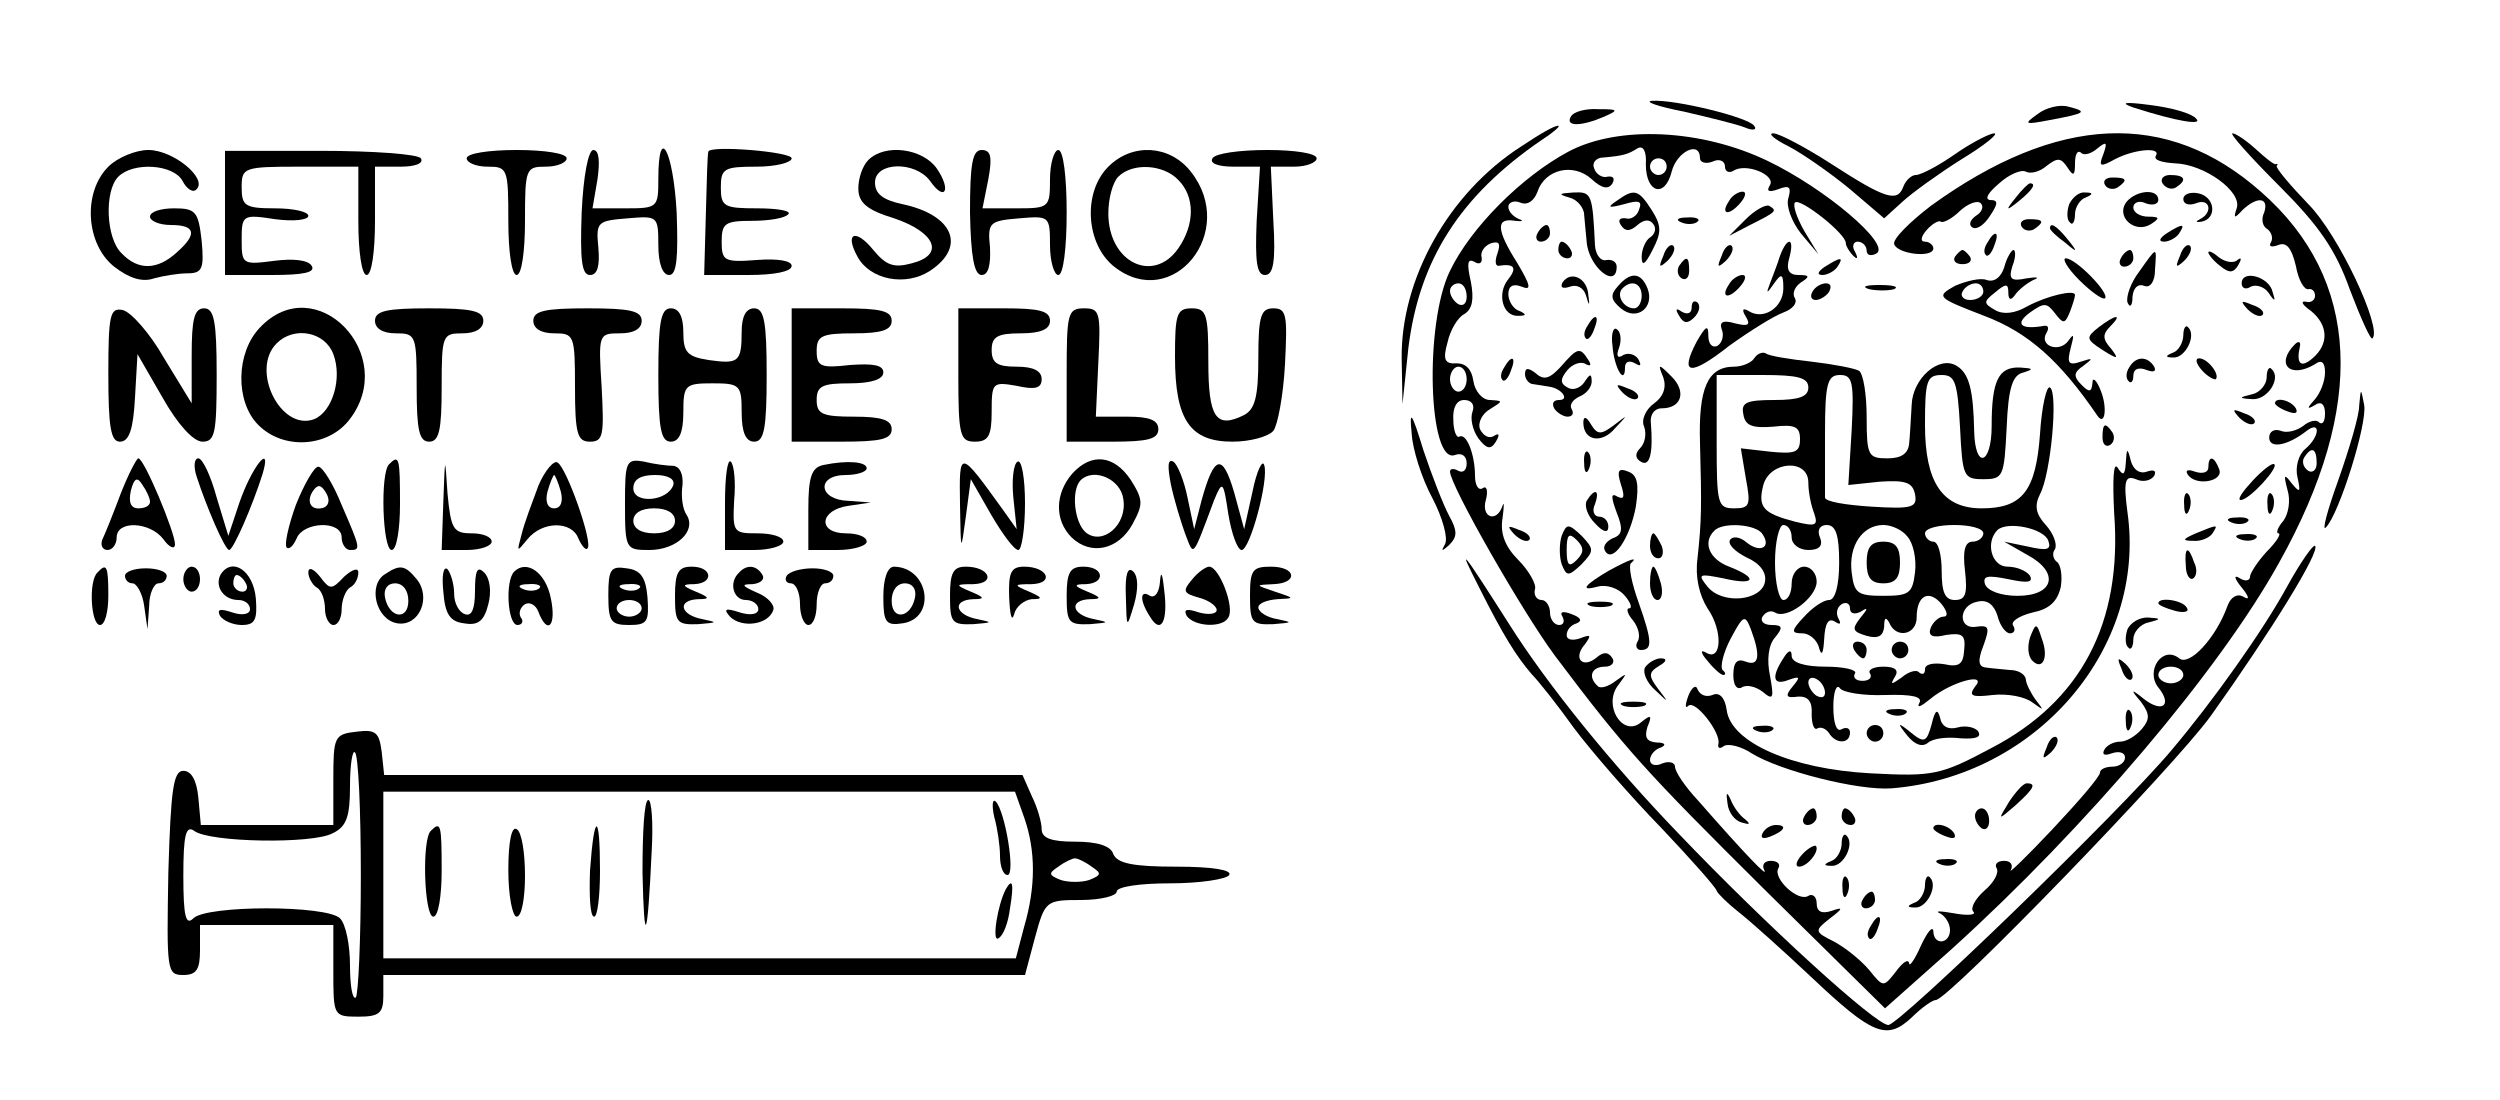 <?xml version="1.0" standalone="no"?>
<!DOCTYPE svg PUBLIC "-//W3C//DTD SVG 20010904//EN"
 "http://www.w3.org/TR/2001/REC-SVG-20010904/DTD/svg10.dtd">
<svg version="1.0" xmlns="http://www.w3.org/2000/svg"
 width="300pt" height="132pt" viewBox="0 0 300 132"
 preserveAspectRatio="xMidYMid meet">
<g transform="translate(0,132) scale(0.1,-0.1)"
fill="#000000" stroke="none">
<path d="M2021 1186 c30 -7 63 -15 73 -19 9 -4 15 -3 11 2 -6 10 -95 32 -123
30 -9 -1 8 -7 39 -13z"/>
<path d="M2445 1183 c-17 -12 -16 -13 15 -7 43 8 46 10 22 16 -10 3 -27 -1
-37 -9z"/>
<path d="M2560 1191 c53 -17 85 -22 75 -13 -5 6 -30 13 -55 16 -30 4 -37 3
-20 -3z"/>
<path d="M1885 1180 c-7 -12 12 -12 40 0 18 8 17 9 -7 9 -15 1 -30 -3 -33 -9z"/>
<path d="M1825 1144 c-87 -56 -144 -159 -143 -254 l1 -55 7 67 c13 106 62 183
160 250 14 9 23 17 20 17 -4 1 -24 -11 -45 -25z"/>
<path d="M1882 1138 c-56 -30 -117 -91 -142 -143 -31 -63 -26 -233 6 -221 8 3
14 -1 14 -10 0 -8 -4 -12 -10 -9 -5 3 -10 3 -10 -1 0 -16 86 -167 126 -221 85
-113 109 -139 252 -281 l144 -142 81 72 c160 145 320 333 392 463 105 188 98
340 -22 445 -112 99 -244 93 -396 -17 -26 -20 -46 -40 -44 -46 4 -12 47 -17
47 -5 0 4 -5 8 -10 8 -6 0 -5 6 2 14 7 8 15 12 17 10 2 -2 13 3 23 13 10 9 21
13 25 9 4 -4 1 -11 -6 -15 -7 -5 -9 -11 -4 -14 5 -3 14 3 21 14 10 15 10 19 0
19 -7 1 -2 9 11 20 12 11 27 17 32 14 6 -3 17 0 25 7 13 10 17 10 25 -2 7 -11
9 -10 9 5 0 11 3 16 7 13 3 -4 12 -2 20 5 11 9 12 7 7 -7 -6 -15 -4 -16 14 -6
23 12 56 15 49 4 -3 -5 7 -8 23 -9 35 -1 81 -34 74 -54 -4 -12 -3 -13 7 -2 18
17 32 15 26 -3 -4 -8 -2 -17 4 -20 5 -4 7 -11 4 -16 -3 -5 1 -6 9 -3 10 4 16
-4 21 -25 3 -17 10 -29 15 -28 4 1 8 -2 8 -8 0 -5 -5 -9 -11 -7 -7 1 -4 -4 6
-11 21 -17 22 -40 2 -57 -14 -12 -20 -7 -15 15 1 5 -2 6 -6 2 -24 -24 -6 -42
24 -24 8 6 12 2 12 -10 0 -11 -6 -25 -12 -32 -10 -11 -10 -13 0 -7 7 5 12 1
12 -10 0 -10 -3 -14 -7 -11 -3 4 -12 2 -19 -4 -8 -6 -20 -9 -27 -6 -8 3 -14
-1 -14 -8 0 -14 22 -10 45 8 17 13 16 -7 -2 -22 -8 -7 -12 -22 -9 -34 4 -18 3
-19 -7 -7 -9 12 -10 11 -5 -8 4 -13 1 -29 -5 -37 -7 -8 -9 -15 -6 -15 4 0 -2
-10 -14 -22 -11 -12 -20 -26 -20 -30 0 -5 -6 -6 -12 -2 -8 5 -7 0 2 -11 9 -11
10 -16 2 -11 -7 4 -15 0 -19 -11 -14 -39 -46 -73 -58 -63 -20 16 -41 -15 -25
-35 17 -21 5 -31 -17 -14 -16 13 -17 12 -4 -3 11 -15 11 -21 1 -33 -7 -8 -18
-15 -26 -15 -7 0 -16 -4 -19 -10 -3 -6 1 -7 9 -4 9 3 16 1 16 -5 0 -6 -7 -11
-15 -11 -8 0 -15 -3 -15 -7 0 -5 -26 -35 -57 -68 -31 -33 -54 -55 -50 -49 3 6
0 11 -8 11 -8 0 -12 -4 -9 -9 3 -5 -3 -17 -15 -27 -11 -10 -17 -21 -13 -25 4
-4 -7 -5 -23 -2 -17 3 -24 3 -17 0 6 -3 12 -12 12 -20 0 -17 -20 -19 -20 -1
-1 6 -7 -1 -15 -18 -7 -16 -14 -26 -14 -21 -1 6 -8 1 -16 -10 -15 -19 -15 -19
-32 2 -10 12 -29 27 -42 34 -24 12 -24 13 -5 28 16 12 16 14 2 9 -12 -4 -18
-1 -18 9 0 8 -5 12 -10 9 -12 -8 -43 21 -36 33 3 5 -1 9 -9 9 -8 0 -11 -5 -8
-11 6 -11 -23 19 -79 83 -16 17 -28 35 -28 41 0 5 -7 7 -15 4 -8 -4 -15 -2
-15 4 0 6 6 13 13 15 7 3 5 6 -5 6 -12 1 -15 6 -11 19 6 14 4 15 -8 5 -22 -18
-46 21 -27 45 11 15 11 15 -3 5 -9 -7 -19 -10 -22 -6 -12 11 -7 23 9 23 8 0
12 5 9 10 -5 8 -11 8 -19 1 -17 -14 -29 -1 -14 16 8 11 7 12 -6 7 -9 -3 -16
-2 -16 4 0 6 5 12 12 14 7 3 5 7 -6 11 -10 4 -15 3 -11 -3 3 -6 1 -10 -4 -10
-6 0 -11 7 -11 15 0 8 -5 15 -10 15 -6 0 -10 6 -8 13 2 6 -8 23 -20 35 -16 16
-22 32 -19 50 2 15 2 21 0 15 -7 -21 -26 -14 -20 7 3 11 1 18 -4 14 -5 -3 -9
4 -9 15 0 25 -10 52 -19 47 -3 -2 -7 7 -7 20 -1 15 4 24 13 24 9 0 13 -6 10
-14 -3 -8 0 -22 7 -32 10 -13 15 -14 21 -4 5 8 4 11 -2 7 -6 -4 -13 0 -17 8
-3 8 3 19 12 24 16 10 16 10 0 11 -9 0 -18 10 -20 23 -2 14 -9 21 -20 21 -14
-1 -17 4 -11 25 3 14 12 30 20 34 10 6 12 18 8 39 -5 22 -4 28 4 24 6 -4 10
-2 9 5 -2 6 3 14 11 17 10 3 12 0 8 -12 -3 -8 -3 -15 1 -15 19 3 23 -2 12 -16
-14 -17 -7 -45 12 -44 10 0 10 2 1 6 -7 2 -13 12 -13 20 0 10 6 13 16 9 12 -5
11 1 -5 28 -26 41 -26 55 -3 51 9 -1 11 0 5 2 -7 3 -13 9 -13 15 0 5 7 8 14 5
9 -4 17 2 21 13 9 27 43 35 65 15 12 -11 20 -13 25 -5 3 6 1 9 -6 8 -6 -2 -14
3 -16 10 -3 6 2 13 11 13 24 2 30 4 41 11 7 4 11 -4 10 -19 0 -35 23 -41 31
-9 6 24 34 38 34 16 0 -5 7 -7 15 -4 8 4 15 1 15 -6 0 -6 5 -8 10 -5 15 10 51
-5 44 -17 -5 -8 -1 -9 10 -5 13 5 16 3 12 -11 -3 -9 4 -28 15 -42 l21 -25 -17
28 c-9 16 -14 31 -11 34 6 6 62 -38 61 -49 0 -3 4 -10 9 -15 5 -5 6 -3 2 5 -4
6 -2 12 3 12 6 0 11 -5 11 -11 0 -5 5 -7 12 -3 17 11 -62 78 -131 111 -79 38
-179 43 -239 11z m118 -18 c0 -5 -4 -10 -10 -10 -5 0 -10 5 -10 10 0 6 5 10
10 10 6 0 10 -4 10 -10z m-240 -156 c0 -8 -4 -12 -10 -9 -5 3 -10 10 -10 16 0
5 5 9 10 9 6 0 10 -7 10 -16z m0 -99 c0 -8 -4 -15 -10 -15 -5 0 -10 7 -10 15
0 8 5 15 10 15 6 0 10 -7 10 -15z m1020 -101 c0 -8 -5 -12 -10 -9 -6 4 -8 11
-5 16 9 14 15 11 15 -7z m-160 -254 c0 -5 -7 -10 -15 -10 -8 0 -15 5 -15 10 0
6 7 10 15 10 8 0 15 -4 15 -10z"/>
<path d="M2147 1144 c17 -9 50 -32 73 -51 l41 -35 22 20 c12 11 44 34 71 51
28 17 45 31 39 31 -5 0 -27 -11 -47 -25 -20 -14 -41 -25 -47 -25 -5 0 -12 -6
-15 -14 -7 -19 -21 -15 -86 27 -31 20 -63 37 -70 37 -7 0 1 -7 19 -16z"/>
<path d="M2735 1097 c48 -48 68 -77 85 -125 13 -34 25 -61 27 -58 12 12 -41
125 -77 161 -22 23 -39 43 -38 46 2 2 1 3 -1 2 -2 -1 -12 7 -24 18 -11 10 -24
19 -28 19 -4 0 21 -28 56 -63z"/>
<path d="M130 1120 c-31 -31 -27 -93 7 -120 18 -14 34 -19 48 -14 11 3 29 6
40 6 18 0 20 6 17 39 -4 35 -7 39 -33 39 -16 0 -29 -4 -29 -10 0 -5 11 -10 25
-10 30 0 32 -11 7 -33 -23 -21 -46 -22 -66 -1 -19 18 -21 75 -4 92 18 18 66
15 77 -5 5 -10 13 -15 17 -10 13 13 -28 47 -58 47 -15 0 -37 -9 -48 -20z"/>
<path d="M270 1065 l0 -75 56 0 c38 0 53 3 48 11 -4 7 -22 9 -45 6 -38 -5 -39
-4 -39 25 0 30 1 31 40 25 22 -3 40 -1 40 4 0 5 -18 9 -40 9 -36 0 -40 3 -40
25 0 24 2 25 70 25 l70 0 0 -65 c0 -37 4 -65 10 -65 6 0 10 28 10 65 l0 65 31
0 c17 0 28 4 24 10 -3 5 -57 9 -120 9 l-115 0 0 -74z"/>
<path d="M560 1130 c0 -5 11 -10 25 -10 24 0 25 -2 25 -65 0 -37 4 -65 10 -65
6 0 10 28 10 65 0 63 1 65 25 65 14 0 25 5 25 10 0 6 -27 10 -60 10 -33 0 -60
-4 -60 -10z"/>
<path d="M698 1065 c-2 -57 0 -75 10 -75 9 0 12 11 10 33 -3 31 -1 32 35 35
36 3 37 3 37 -32 0 -22 5 -36 13 -36 9 0 11 20 9 75 -4 74 -22 108 -22 40 0
-34 -1 -35 -39 -35 l-40 0 6 35 c3 21 2 35 -5 35 -6 0 -12 -31 -14 -75z"/>
<path d="M850 1138 c-1 -2 -2 -36 -3 -76 l-2 -72 53 0 c31 0 52 4 52 11 0 6
-16 9 -42 7 -39 -3 -42 -1 -42 22 0 22 4 25 36 25 20 0 40 3 44 8 4 4 -13 7
-37 7 -40 0 -44 2 -44 25 0 23 4 25 43 25 23 0 42 5 42 10 0 8 -99 16 -100 8z"/>
<path d="M1042 1128 c-7 -7 -12 -22 -12 -34 0 -17 10 -26 43 -36 50 -17 61
-44 21 -54 -22 -6 -31 -2 -46 16 -21 26 -35 21 -19 -8 15 -28 58 -36 87 -17
44 29 28 67 -33 80 -23 5 -33 12 -33 26 0 25 48 26 66 2 18 -26 26 -11 8 15
-17 24 -62 30 -82 10z"/>
<path d="M1164 1065 c1 -53 5 -75 14 -75 8 0 11 12 10 33 -3 30 -1 32 35 35
36 3 37 3 37 -32 0 -20 5 -36 10 -36 6 0 10 32 10 75 0 43 -4 75 -10 75 -5 0
-10 -16 -10 -35 0 -34 -1 -35 -40 -35 l-41 0 7 35 c5 27 3 35 -8 35 -11 0 -14
-16 -14 -75z"/>
<path d="M1330 1120 c-31 -31 -27 -93 7 -120 70 -55 149 42 92 114 -25 32 -70
35 -99 6z m84 -16 c20 -20 20 -53 0 -82 -30 -43 -84 -17 -84 42 0 17 5 37 12
44 17 17 54 15 72 -4z"/>
<path d="M1455 1130 c-4 -6 7 -10 25 -10 l32 0 -4 -65 c-2 -49 0 -65 10 -65
10 0 13 16 10 65 l-3 65 28 0 c15 0 27 5 27 10 0 6 -26 10 -59 10 -33 0 -63
-4 -66 -10z"/>
<path d="M2526 1098 c3 -5 10 -6 15 -3 13 9 11 12 -6 12 -8 0 -12 -4 -9 -9z"/>
<path d="M2595 1100 c4 -6 11 -8 16 -5 14 9 11 15 -7 15 -8 0 -12 -5 -9 -10z"/>
<path d="M2419 1083 c-13 -16 -12 -17 4 -4 16 13 21 21 13 21 -2 0 -10 -8 -17
-17z"/>
<path d="M1883 1083 c9 -2 18 -12 18 -21 1 -9 2 -24 3 -32 2 -30 36 -58 36
-30 0 6 -6 9 -12 8 -7 -2 -13 6 -14 17 -3 63 -4 65 -26 64 -17 -1 -19 -2 -5
-6z"/>
<path d="M1940 1079 c-12 -8 -10 -9 9 -4 17 5 22 4 18 -6 -2 -8 -10 -13 -16
-11 -7 1 -10 -2 -6 -8 5 -8 11 -8 20 0 8 7 15 7 19 1 4 -5 2 -12 -4 -16 -5 -3
-10 -14 -10 -23 0 -12 4 -10 13 8 11 21 11 29 -1 48 -16 25 -21 26 -42 11z"/>
<path d="M2075 1079 c-11 -16 -1 -19 13 -3 7 8 8 14 3 14 -5 0 -13 -5 -16 -11z"/>
<path d="M2483 1075 c-3 -9 -3 -19 1 -22 3 -4 6 1 6 10 0 8 6 18 13 20 9 4 9
6 -1 6 -7 1 -15 -6 -19 -14z"/>
<path d="M2552 1078 c-14 -18 10 -39 29 -27 11 7 11 9 -3 9 -10 0 -18 5 -18
11 0 6 7 9 15 5 8 -3 15 -1 15 4 0 14 -26 12 -38 -2z"/>
<path d="M2620 1081 c0 -6 7 -8 15 -5 17 7 21 -11 5 -19 -6 -3 -5 -4 2 -3 19
4 16 30 -4 34 -10 2 -18 -1 -18 -7z"/>
<path d="M2095 1057 l-20 -20 25 13 c32 16 33 17 23 23 -4 2 -17 -5 -28 -16z"/>
<path d="M2018 1053 c7 -3 16 -2 19 1 4 3 -2 6 -13 5 -11 0 -14 -3 -6 -6z"/>
<path d="M2426 1048 c3 -5 10 -6 15 -3 13 9 11 12 -6 12 -8 0 -12 -4 -9 -9z"/>
<path d="M1845 1040 c-3 -5 -1 -10 4 -10 6 0 11 5 11 10 0 6 -2 10 -4 10 -3 0
-8 -4 -11 -10z"/>
<path d="M2460 1046 c0 -2 8 -10 18 -17 15 -13 16 -12 3 4 -13 16 -21 21 -21
13z"/>
<path d="M2600 1040 c-9 -6 -10 -10 -3 -10 6 0 15 5 18 10 8 12 4 12 -15 0z"/>
<path d="M2385 1029 c-4 -6 -5 -12 -2 -15 2 -3 7 2 10 11 7 17 1 20 -8 4z"/>
<path d="M1870 1020 c0 -5 5 -10 11 -10 5 0 7 5 4 10 -3 6 -8 10 -11 10 -2 0
-4 -4 -4 -10z"/>
<path d="M1996 1013 c-6 -14 -5 -15 5 -6 7 7 10 15 7 18 -3 3 -9 -2 -12 -12z"/>
<path d="M2066 1013 c-6 -14 -5 -15 5 -6 7 7 10 15 7 18 -3 3 -9 -2 -12 -12z"/>
<path d="M2136 1013 c-3 -10 -9 -25 -12 -33 -5 -13 -4 -13 5 0 9 13 11 11 11
-6 0 -23 -24 -39 -42 -27 -7 4 -8 1 -3 -7 6 -10 3 -12 -13 -8 -14 4 -19 2 -16
-7 3 -7 1 -16 -5 -20 -6 -3 -11 2 -11 12 0 14 -3 12 -14 -7 -21 -40 -8 -42 39
-5 25 18 54 36 65 40 11 4 17 11 14 17 -4 6 0 14 7 19 11 7 11 9 -3 9 -11 0
-15 6 -11 20 7 25 -2 27 -11 3z"/>
<path d="M2616 1013 c-6 -14 -5 -15 5 -6 7 7 10 15 7 18 -3 3 -9 -2 -12 -12z"/>
<path d="M2346 1012 c-3 -5 1 -9 9 -9 8 0 12 4 9 9 -3 4 -7 8 -9 8 -2 0 -6 -4
-9 -8z"/>
<path d="M2405 999 c-4 -12 -12 -18 -21 -15 -7 3 -24 -1 -38 -7 -23 -13 -22
-14 35 -36 53 -20 91 -54 136 -120 9 -13 12 10 4 30 -5 13 -10 17 -10 10 -1
-12 -4 -12 -13 -3 -10 10 -10 15 2 23 12 9 12 10 -3 5 -15 -5 -17 -2 -12 17 4
15 4 18 -3 8 -11 -15 -36 -6 -26 10 3 5 2 9 -3 8 -28 -5 -36 2 -17 16 17 12
20 12 30 -1 10 -13 12 -13 18 2 3 8 6 17 6 20 0 7 -34 -1 -58 -14 -14 -8 -28
-10 -38 -4 -14 8 -14 10 0 21 13 11 16 11 16 0 0 -9 3 -10 8 -3 4 6 14 14 22
18 8 3 5 4 -8 2 -19 -4 -22 -1 -17 15 4 10 4 19 1 19 -2 0 -8 -9 -11 -21z
m-25 -29 c0 -5 -7 -10 -16 -10 -8 0 -12 5 -9 10 3 6 10 10 16 10 5 0 9 -4 9
-10z"/>
<path d="M2545 1010 c-3 -5 -1 -10 4 -10 6 0 11 5 11 10 0 6 -2 10 -4 10 -3 0
-8 -4 -11 -10z"/>
<path d="M2567 994 c-10 -13 -16 -30 -14 -37 3 -7 6 -4 6 7 1 10 6 16 14 13 7
-3 13 5 13 19 2 29 3 29 -19 -2z"/>
<path d="M2650 1017 c0 -2 6 -10 14 -16 11 -9 16 -9 22 1 4 7 4 10 -1 6 -4 -4
-14 -3 -22 3 -7 6 -13 9 -13 6z"/>
<path d="M2015 1001 c-3 -5 -2 -12 3 -15 5 -3 9 1 9 9 0 17 -3 19 -12 6z"/>
<path d="M2190 1000 c-9 -6 -10 -10 -3 -10 6 0 15 5 18 10 8 12 4 12 -15 0z"/>
<path d="M2495 984 c14 -14 28 -24 31 -22 6 6 -35 48 -47 48 -5 0 2 -12 16
-26z"/>
<path d="M1875 981 c-3 -6 0 -8 9 -5 8 3 16 -1 19 -10 4 -14 5 -14 3 0 -1 20
-21 30 -31 15z"/>
<path d="M1941 976 c-9 -10 -8 -16 4 -26 19 -16 41 1 32 24 -8 20 -21 20 -36
2z m29 -11 c0 -8 -4 -15 -9 -15 -13 0 -22 16 -14 24 11 11 23 6 23 -9z"/>
<path d="M2075 979 c-11 -16 -1 -19 13 -3 7 8 8 14 3 14 -5 0 -13 -5 -16 -11z"/>
<path d="M2690 980 c0 -6 5 -8 11 -4 6 3 16 0 21 -7 8 -12 9 -11 5 1 -4 18
-37 27 -37 10z"/>
<path d="M2175 970 c-3 -5 -2 -10 4 -10 5 0 13 5 16 10 3 6 2 10 -4 10 -5 0
-13 -4 -16 -10z"/>
<path d="M2243 973 c9 -2 23 -2 30 0 6 3 -1 5 -18 5 -16 0 -22 -2 -12 -5z"/>
<path d="M2030 951 c0 -7 -5 -9 -12 -5 -7 5 -8 3 -3 -5 5 -9 10 -10 18 -2 6 6
8 14 4 18 -4 3 -7 1 -7 -6z"/>
<path d="M2697 949 c7 -7 15 -10 18 -7 3 3 -2 9 -12 12 -14 6 -15 5 -6 -5z"/>
<path d="M130 871 c0 -64 3 -81 14 -81 11 0 16 15 18 53 l3 52 30 -52 c18 -32
37 -53 48 -53 15 0 17 10 17 80 0 64 -3 80 -15 80 -12 0 -15 -13 -15 -57 l0
-57 -33 54 c-17 30 -40 56 -50 58 -15 3 -17 -6 -17 -77z"/>
<path d="M312 927 c-29 -30 -30 -89 -2 -117 30 -30 83 -27 109 6 61 78 -40
182 -107 111z m88 -32 c11 -29 -1 -69 -23 -78 -40 -15 -77 59 -45 91 21 21 58
14 68 -13z"/>
<path d="M450 935 c0 -9 9 -15 25 -15 24 0 25 -2 25 -65 0 -51 3 -65 15 -65
12 0 15 14 15 65 0 63 1 65 25 65 16 0 25 6 25 15 0 12 -14 15 -65 15 -51 0
-65 -3 -65 -15z"/>
<path d="M640 935 c0 -9 9 -15 25 -15 24 0 25 -2 25 -65 0 -56 3 -65 18 -65
16 0 17 8 14 65 -4 64 -4 65 22 65 16 0 26 5 26 15 0 12 -14 15 -65 15 -51 0
-65 -3 -65 -15z"/>
<path d="M790 870 c0 -64 3 -80 15 -80 10 0 15 11 15 35 0 33 2 35 35 35 33 0
35 -2 35 -35 0 -24 5 -35 15 -35 12 0 15 16 15 80 0 64 -3 80 -15 80 -10 0
-15 -10 -15 -28 0 -37 -4 -39 -40 -34 -25 4 -30 9 -30 33 0 19 -5 29 -15 29
-12 0 -15 -16 -15 -80z"/>
<path d="M950 870 l0 -80 60 0 c47 0 60 3 60 15 0 11 -12 15 -45 15 -38 0 -45
3 -45 20 0 17 7 20 40 20 26 0 40 5 40 13 0 9 -12 11 -40 9 -35 -4 -40 -2 -40
17 0 18 6 21 45 21 33 0 45 4 45 15 0 12 -13 15 -60 15 l-60 0 0 -80z"/>
<path d="M1150 870 c0 -73 2 -80 20 -80 16 0 20 7 20 36 0 35 1 36 30 31 22
-5 30 -3 30 8 0 10 -10 15 -30 15 -23 0 -30 4 -30 20 0 16 7 20 35 20 24 0 35
5 35 15 0 12 -13 15 -55 15 l-55 0 0 -80z"/>
<path d="M1280 870 l0 -80 55 0 c42 0 55 3 55 15 0 11 -11 15 -37 15 l-38 0 3
65 c3 60 2 65 -17 65 -20 0 -21 -6 -21 -80z"/>
<path d="M1410 892 c0 -76 18 -102 69 -102 21 0 43 6 49 13 5 6 12 42 14 80 3
59 2 67 -14 67 -15 0 -18 -9 -18 -60 0 -46 -4 -61 -17 -68 -34 -17 -43 -3 -43
64 0 57 -2 64 -20 64 -18 0 -20 -7 -20 -58z"/>
<path d="M1905 929 c-4 -6 -5 -12 -2 -15 2 -3 7 2 10 11 7 17 1 20 -8 4z"/>
<path d="M2518 927 c-15 -12 -15 -14 5 -27 19 -12 20 -11 10 2 -10 11 -10 17
-1 26 16 16 7 15 -14 -1z"/>
<path d="M1935 905 c2 -27 15 -48 15 -26 0 7 5 9 12 5 7 -4 8 -3 4 5 -4 6 -12
8 -18 5 -7 -5 -9 -1 -5 9 3 9 2 19 -3 22 -4 3 -7 -6 -5 -20z"/>
<path d="M2620 918 c0 -9 -6 -19 -12 -21 -10 -4 -10 -6 0 -6 14 -1 28 26 18
36 -3 4 -6 -1 -6 -9z"/>
<path d="M1873 880 c-13 -14 -20 -17 -30 -8 -9 7 -13 7 -13 -1 0 -6 5 -12 10
-12 6 -1 14 -2 19 -3 15 -2 25 -16 12 -16 -7 0 -9 -4 -6 -10 3 -5 11 -10 16
-10 6 0 8 4 5 9 -3 5 1 11 9 15 8 3 15 11 15 18 0 10 -2 10 -9 -1 -5 -7 -14
-10 -20 -6 -9 5 -9 10 0 21 6 7 16 11 22 7 6 -3 7 -1 3 5 -10 16 -13 15 -33
-8z"/>
<path d="M2105 890 c-3 -5 -14 -10 -24 -10 -32 0 -43 -26 -41 -92 2 -75 2 -92
-3 -138 -3 -22 2 -44 12 -60 19 -27 17 -65 -2 -53 -7 4 -6 -1 2 -10 7 -9 16
-17 19 -17 3 0 3 3 -1 6 -3 4 1 21 10 38 15 28 17 29 24 11 12 -32 10 -45 -6
-39 -10 4 -15 0 -15 -16 0 -12 4 -18 10 -15 6 4 17 1 25 -5 13 -11 14 -8 9 19
-4 19 -2 37 6 46 10 12 9 15 -4 15 -10 0 -14 5 -11 10 4 6 10 8 15 5 14 -9 50
18 50 37 0 10 -7 18 -15 18 -8 0 -15 -9 -15 -20 0 -11 -4 -20 -10 -20 -5 0
-10 20 -10 45 0 25 5 45 10 45 6 0 10 -7 10 -15 0 -8 9 -15 20 -15 13 0 18 5
14 15 -4 9 0 15 8 15 11 0 15 -12 15 -45 0 -28 -5 -45 -12 -45 -7 0 -20 -9
-30 -20 -16 -17 -16 -20 -2 -20 8 0 18 -8 20 -18 3 -10 5 -6 6 11 1 19 5 26
13 21 6 -4 8 -3 4 4 -3 6 -2 13 4 17 5 3 10 1 10 -5 0 -6 5 -8 13 -4 9 6 9 4
-1 -8 -10 -13 -9 -16 8 -21 14 -4 20 0 21 11 0 11 2 12 6 5 8 -20 33 -15 33 6
0 27 15 34 30 16 7 -9 8 -15 2 -15 -5 0 -12 -6 -15 -13 -4 -10 2 -13 18 -9 20
3 24 0 22 -18 -1 -17 -6 -21 -24 -17 -13 2 -23 0 -23 -6 0 -6 -3 -7 -7 -4 -3
4 -13 1 -21 -6 -13 -9 -14 -9 -8 1 5 8 0 12 -14 12 -12 0 -19 -4 -16 -8 3 -5
-1 -9 -9 -9 -8 0 -12 4 -9 9 3 4 -13 8 -35 8 -26 0 -41 5 -41 13 0 8 -4 7 -10
-3 -15 -23 -12 -33 6 -26 14 5 15 4 5 -8 -9 -11 -8 -14 6 -12 13 1 18 -6 17
-21 0 -12 3 -20 7 -17 4 2 10 0 14 -6 8 -13 25 -13 25 1 0 5 -4 7 -10 4 -6 -4
-10 7 -10 27 0 18 4 28 8 22 4 -5 28 -9 54 -8 33 1 46 -2 41 -10 -3 -6 2 -4
13 5 25 21 70 33 54 15 -8 -11 -4 -13 21 -10 18 2 39 -2 48 -9 14 -10 14 -10
4 3 -6 8 -12 20 -12 25 -1 6 -9 11 -19 11 -9 1 -23 2 -29 3 -9 1 -10 8 -3 26
8 22 7 25 -8 23 -23 -4 -22 26 1 30 12 3 20 -4 24 -17 3 -12 10 -21 15 -21 5
0 7 4 4 9 -4 5 7 12 23 16 20 4 30 13 34 31 2 13 0 27 -5 30 -4 3 -6 10 -2 15
3 6 -2 19 -11 29 -12 13 -14 23 -7 37 13 24 22 122 12 128 -4 3 -10 -23 -12
-56 -5 -68 -21 -89 -70 -89 -47 0 -68 31 -68 100 0 53 2 60 20 60 16 0 19 -8
22 -62 3 -60 4 -63 28 -63 24 0 25 3 28 62 2 48 7 63 20 66 13 4 12 5 -4 6
-26 1 -34 -16 -34 -70 0 -47 -20 -53 -21 -6 -1 49 -6 69 -21 78 -21 13 -53
-15 -54 -47 -1 -16 -2 -37 -3 -46 -1 -12 -9 -18 -26 -18 -23 0 -25 3 -25 49 0
28 -4 52 -9 56 -5 3 -31 8 -57 11 -27 3 -52 7 -55 10 -4 2 -10 0 -14 -6z m65
-35 c0 -11 -11 -15 -41 -15 -33 0 -40 -3 -37 -17 2 -14 11 -17 36 -15 26 3 32
0 32 -15 0 -16 -6 -18 -36 -15 l-35 4 6 -36 c6 -32 5 -36 -14 -36 -20 0 -21 5
-21 80 l0 80 55 0 c42 0 55 -3 55 -15z m52 -51 l-4 -66 38 4 c31 2 39 -1 42
-15 3 -16 -3 -18 -52 -15 -31 2 -56 6 -56 11 0 4 0 39 0 77 0 60 3 70 18 70
15 0 17 -8 14 -66z m-52 -63 c0 -11 3 -27 7 -37 5 -15 2 -16 -23 -10 -38 10
-45 17 -38 44 8 29 54 32 54 3z m-55 -62 c11 -16 -3 -23 -19 -10 -8 7 -17 8
-20 3 -3 -5 6 -14 20 -21 16 -7 24 -18 22 -29 -4 -23 -51 -28 -69 -6 -12 15
-11 16 19 10 38 -9 43 0 7 14 -24 9 -32 29 -18 43 10 11 51 8 58 -4z m174 -3
c7 -8 11 -27 9 -43 -3 -25 -7 -28 -38 -28 -31 0 -35 3 -38 28 -4 32 13 57 38
57 10 0 23 -6 29 -14z m91 4 c0 -5 -6 -10 -13 -10 -9 0 -12 -11 -9 -35 3 -27
1 -35 -12 -35 -12 0 -16 9 -16 35 0 19 -4 35 -10 35 -5 0 -10 5 -10 10 0 6 16
10 35 10 19 0 35 -4 35 -10z m78 -9 c4 -11 -2 -12 -24 -7 l-29 6 28 -16 c39
-21 32 -49 -12 -49 -20 0 -36 6 -39 14 -3 10 3 11 28 6 23 -5 30 -4 26 4 -4 6
-16 11 -27 11 -19 0 -27 29 -12 44 12 11 56 2 61 -13z m-268 -182 c0 -6 -4 -7
-10 -4 -5 3 -10 11 -10 16 0 6 5 7 10 4 6 -3 10 -11 10 -16z"/>
<path d="M2240 645 c0 -18 5 -25 20 -25 15 0 20 7 20 25 0 18 -5 25 -20 25
-15 0 -20 -7 -20 -25z"/>
<path d="M1805 879 c-4 -6 -5 -12 -2 -15 2 -3 7 2 10 11 7 17 1 20 -8 4z"/>
<path d="M2555 879 c-4 -6 -4 -13 -1 -16 3 -4 6 -1 6 6 0 8 6 11 16 7 8 -3 12
-2 9 4 -8 13 -22 13 -30 -1z"/>
<path d="M2642 876 c7 -8 15 -12 17 -11 5 6 -10 25 -20 25 -5 0 -4 -6 3 -14z"/>
<path d="M1996 867 c4 -12 0 -23 -11 -31 -10 -7 -16 -20 -12 -28 3 -9 1 -20
-5 -26 -6 -6 -6 -12 1 -16 11 -7 15 11 12 47 -1 9 4 17 13 17 24 0 30 20 12
38 -16 16 -17 16 -10 -1z"/>
<path d="M2720 867 c0 -8 -8 -18 -17 -20 -17 -4 -17 -5 0 -6 18 -1 35 25 23
36 -3 4 -6 -1 -6 -10z"/>
<path d="M1947 849 c7 -7 15 -10 18 -7 3 3 -2 9 -12 12 -14 6 -15 5 -6 -5z"/>
<path d="M2831 833 c0 -12 -12 -52 -25 -89 -13 -36 -20 -62 -15 -57 16 16 50
125 46 147 -4 21 -4 21 -6 -1z"/>
<path d="M2730 836 c0 -2 7 -7 16 -10 8 -3 12 -2 9 4 -6 10 -25 14 -25 6z"/>
<path d="M1694 800 c1 -19 12 -54 25 -78 12 -23 19 -48 15 -55 -5 -9 -4 -9 5
-1 10 10 10 17 0 35 -7 13 -21 49 -31 79 -14 46 -17 49 -14 20z"/>
<path d="M2687 819 c7 -7 15 -10 18 -7 3 3 -2 9 -12 12 -14 6 -15 5 -6 -5z"/>
<path d="M1900 813 c0 -22 22 -26 38 -7 16 17 16 17 -1 4 -16 -12 -20 -12 -28
1 -5 9 -9 10 -9 2z"/>
<path d="M2523 795 c0 -8 4 -12 9 -9 5 3 6 10 3 15 -9 13 -12 11 -12 -6z"/>
<path d="M1901 764 c0 -11 3 -14 6 -6 3 7 2 16 -1 19 -3 4 -6 -2 -5 -13z"/>
<path d="M2551 765 c-1 -15 -3 -17 -10 -6 -5 7 -6 -15 -4 -55 10 -132 -40
-226 -148 -282 -60 -32 -69 -34 -144 -30 -95 5 -168 37 -173 76 -2 15 -9 22
-17 18 -8 -3 -15 0 -18 7 -2 6 -7 2 -11 -8 -4 -11 -4 -16 0 -12 8 8 40 -33 36
-46 -1 -5 2 -6 7 -2 6 3 21 -1 33 -9 34 -21 128 -45 168 -42 174 14 306 168
283 331 -5 38 -3 45 10 40 8 -4 18 -2 22 4 3 6 0 8 -9 5 -8 -3 -16 2 -19 13
-4 16 -5 16 -6 -2z"/>
<path d="M145 728 c-9 -24 -19 -49 -22 -55 -3 -7 0 -13 6 -13 6 0 11 7 11 15
0 21 40 19 56 -2 7 -10 14 -13 14 -6 0 14 -37 103 -44 103 -2 0 -12 -19 -21
-42z m35 -10 c0 -5 -6 -8 -14 -8 -9 0 -12 7 -9 21 4 16 8 17 14 7 5 -7 9 -16
9 -20z"/>
<path d="M236 748 c12 -37 34 -88 39 -88 5 0 28 53 40 91 12 40 -13 9 -28 -35
l-13 -39 -14 46 c-7 26 -17 47 -22 47 -5 0 -6 -10 -2 -22z"/>
<path d="M467 763 c-11 -10 -8 -103 3 -103 6 0 10 25 10 55 0 56 -1 60 -13 48z"/>
<path d="M532 718 l-2 -58 30 0 c17 0 30 5 30 10 0 6 -11 10 -24 10 -22 0 -25
5 -29 48 -3 46 -3 46 -5 -10z"/>
<path d="M646 737 c-7 -19 -17 -45 -20 -58 -6 -22 -6 -22 7 -6 18 22 53 22 61
1 4 -9 9 -15 11 -12 7 6 -25 97 -36 103 -4 3 -15 -9 -23 -28z m27 -7 c3 -12 0
-20 -8 -20 -8 0 -11 8 -8 20 3 11 7 20 8 20 1 0 5 -9 8 -20z"/>
<path d="M750 715 c0 -54 1 -55 29 -55 33 0 57 23 45 42 -5 7 -7 23 -5 36 1
13 -3 22 -11 23 -7 0 -23 2 -35 5 -22 4 -23 0 -23 -51z m58 23 c-7 -20 -48
-23 -48 -4 0 11 9 16 26 16 16 0 24 -5 22 -12z m2 -43 c0 -9 -9 -15 -25 -15
-16 0 -25 6 -25 15 0 9 9 15 25 15 16 0 25 -6 25 -15z"/>
<path d="M870 717 l0 -57 35 0 c19 0 35 5 35 10 0 6 -14 10 -31 10 -29 0 -30
1 -28 40 2 21 0 42 -4 46 -4 4 -7 -18 -7 -49z"/>
<path d="M988 762 c-14 -3 -18 -14 -18 -53 l0 -49 35 0 c19 0 35 5 35 10 0 6
-11 10 -25 10 -34 0 -32 28 3 33 l27 4 -27 2 c-36 1 -39 31 -3 31 14 0 25 4
25 8 0 8 -23 10 -52 4z"/>
<path d="M1152 715 c1 -59 1 -59 7 -15 l6 45 24 -42 c14 -24 28 -43 33 -43 4
0 8 25 8 56 0 30 -4 53 -9 50 -5 -3 -7 -23 -5 -43 l4 -38 -17 24 c-52 72 -52
72 -51 6z"/>
<path d="M1287 752 c-21 -24 -22 -56 -1 -77 23 -22 56 -15 73 16 13 24 13 29
-2 53 -20 30 -47 33 -70 8z m61 -31 c5 -31 -25 -56 -45 -40 -14 12 -18 51 -6
63 16 15 48 1 51 -23z"/>
<path d="M1405 739 c4 -19 12 -45 17 -59 11 -28 8 -32 35 40 10 24 11 23 17
-17 4 -24 11 -43 16 -43 10 0 33 85 27 102 -2 7 -9 -7 -14 -32 l-10 -45 -12
44 c-14 48 -24 45 -39 -9 l-9 -35 -8 38 c-4 20 -12 40 -17 43 -7 4 -7 -6 -3
-27z"/>
<path d="M2650 759 c0 -6 -7 -8 -16 -5 -8 3 -12 2 -9 -3 9 -15 44 -9 38 6 -6
16 -13 17 -13 2z"/>
<path d="M2703 743 c-12 -13 -19 -23 -14 -23 10 0 46 39 40 43 -2 2 -14 -7
-26 -20z"/>
<path d="M355 714 c-9 -25 -14 -48 -11 -51 3 -3 8 2 12 11 8 20 54 22 54 1 0
-8 5 -15 10 -15 13 0 13 1 -10 54 -10 25 -23 46 -28 46 -5 0 -17 -21 -27 -46z
m34 -3 c-15 -5 -22 6 -14 19 6 9 10 9 16 -1 5 -8 4 -15 -2 -18z"/>
<path d="M1945 739 c5 -15 4 -19 -4 -15 -8 5 -8 0 -1 -19 8 -20 7 -27 -5 -31
-8 -4 -12 -10 -9 -15 9 -16 30 15 37 53 4 27 2 38 -9 42 -12 5 -14 1 -9 -15z"/>
<path d="M1904 719 c-3 -6 1 -18 10 -27 10 -11 16 -12 16 -4 0 7 -5 12 -11 12
-6 0 -9 7 -5 15 6 17 0 20 -10 4z"/>
<path d="M2621 714 c0 -11 3 -14 6 -6 3 7 2 16 -1 19 -3 4 -6 -2 -5 -13z"/>
<path d="M2721 714 c0 -11 3 -14 6 -6 3 7 2 16 -1 19 -3 4 -6 -2 -5 -13z"/>
<path d="M2678 693 c7 -3 16 -2 19 1 4 3 -2 6 -13 5 -11 0 -14 -3 -6 -6z"/>
<path d="M1817 679 c7 -7 15 -10 18 -7 3 3 -2 9 -12 12 -14 6 -15 5 -6 -5z"/>
<path d="M1874 677 c-3 -9 -3 -25 0 -34 6 -15 8 -15 24 0 15 16 15 18 0 34
-16 15 -18 15 -24 0z m18 -29 c-9 -9 -12 -7 -12 12 0 19 3 21 12 12 9 -9 9
-15 0 -24z"/>
<path d="M2635 680 c-16 -7 -17 -9 -3 -9 9 -1 20 4 23 9 7 11 7 11 -20 0z"/>
<path d="M1980 665 c0 -8 4 -15 10 -15 5 0 7 7 4 15 -4 8 -8 15 -10 15 -2 0
-4 -7 -4 -15z"/>
<path d="M2688 673 c7 -3 16 -2 19 1 4 3 -2 6 -13 5 -11 0 -14 -3 -6 -6z"/>
<path d="M2745 617 c-30 -55 -90 -139 -139 -197 -63 -75 -327 -330 -340 -330
-15 0 -145 118 -252 230 -79 82 -157 178 -203 251 -58 91 -63 97 -36 44 29
-58 45 -83 63 -104 8 -8 31 -37 51 -65 21 -28 68 -82 105 -120 36 -38 66 -72
66 -75 1 -3 13 -15 27 -26 14 -11 53 -46 86 -77 74 -70 91 -77 121 -49 12 12
25 21 29 21 15 0 287 281 330 341 72 101 132 198 125 204 -2 2 -17 -19 -33
-48z"/>
<path d="M2623 641 c0 -11 5 -18 9 -15 4 3 5 11 1 19 -7 21 -12 19 -10 -4z"/>
<path d="M1932 636 c-31 -18 -37 -26 -15 -20 11 3 25 -2 32 -10 8 -9 10 -16 6
-16 -4 0 -2 -7 5 -15 6 -8 9 -19 5 -25 -3 -5 -1 -10 4 -10 14 0 14 10 -3 58
-8 22 -12 43 -9 46 9 8 1 6 -25 -8z"/>
<path d="M117 633 c-11 -10 -8 -63 3 -63 6 0 10 16 10 35 0 36 -2 40 -13 28z"/>
<path d="M150 629 c0 -5 4 -9 9 -9 5 0 12 -12 14 -27 l4 -28 2 28 c0 15 6 27
11 27 6 0 10 4 10 9 0 5 -11 9 -25 9 -14 0 -25 -4 -25 -9z"/>
<path d="M220 625 c0 -8 5 -15 10 -15 6 0 10 7 10 15 0 8 -4 15 -10 15 -5 0
-10 -7 -10 -15z"/>
<path d="M265 631 c-8 -14 3 -31 21 -31 8 0 14 -5 14 -11 0 -6 -9 -8 -21 -4
-15 5 -19 4 -15 -4 4 -6 16 -11 26 -11 16 0 19 6 17 32 -3 33 -28 50 -42 29z
m30 -11 c3 -5 1 -10 -4 -10 -6 0 -11 5 -11 10 0 6 2 10 4 10 3 0 8 -4 11 -10z"/>
<path d="M370 633 c0 -6 5 -15 10 -18 6 -3 10 -15 10 -26 0 -10 5 -19 10 -19
6 0 10 9 10 19 0 11 5 23 10 26 6 3 10 11 10 18 0 6 -7 4 -17 -5 -15 -16 -17
-16 -29 0 -8 10 -14 12 -14 5z"/>
<path d="M462 631 c-21 -13 -11 -55 15 -59 26 -4 41 31 23 53 -14 17 -20 18
-38 6z m28 -32 c0 -24 -23 -21 -28 4 -2 10 3 17 12 17 10 0 16 -9 16 -21z"/>
<path d="M532 610 c2 -27 8 -36 25 -38 17 -3 24 3 29 23 4 15 2 31 -5 38 -8 8
-11 3 -11 -22 0 -22 -4 -31 -12 -28 -7 2 -13 13 -13 24 0 12 -4 25 -8 30 -5 4
-7 -8 -5 -27z"/>
<path d="M617 634 c-11 -11 -8 -64 4 -64 5 0 8 4 4 9 -3 5 -1 12 5 16 6 3 13
-1 16 -9 11 -29 22 -17 15 16 -6 31 -29 47 -44 32z m30 -20 c-3 -3 -12 -4 -19
-1 -8 3 -5 6 6 6 11 1 17 -2 13 -5z"/>
<path d="M730 606 c0 -32 3 -36 25 -36 22 0 24 4 22 33 -2 24 -8 33 -25 35
-19 3 -22 -1 -22 -32z m37 8 c-3 -3 -12 -4 -19 -1 -8 3 -5 6 6 6 11 1 17 -2
13 -5z m3 -24 c0 -5 -7 -10 -15 -10 -8 0 -15 5 -15 10 0 6 7 10 15 10 8 0 15
-4 15 -10z"/>
<path d="M810 605 c0 -32 2 -35 28 -34 23 2 24 2 5 6 -27 5 -31 23 -5 24 14 0
14 2 -3 9 -17 7 -17 9 -2 9 24 1 22 21 -3 21 -16 0 -20 -7 -20 -35z"/>
<path d="M887 633 c-13 -12 -7 -33 8 -33 8 0 15 -5 15 -11 0 -6 -9 -8 -22 -4
-18 6 -20 4 -12 -5 14 -14 46 -10 52 8 2 6 -7 16 -20 21 -18 8 -19 10 -5 10
10 1 15 6 12 11 -7 12 -19 13 -28 3z"/>
<path d="M944 629 c-3 -5 0 -9 5 -9 6 0 11 -11 11 -25 0 -14 5 -25 10 -25 6 0
10 11 10 25 0 14 5 25 10 25 6 0 10 4 10 9 0 5 -11 9 -25 9 -14 0 -28 -4 -31
-9z"/>
<path d="M1060 604 c0 -31 3 -35 23 -32 41 6 32 67 -10 68 -8 0 -13 -14 -13
-36z m38 -1 c-5 -25 -28 -28 -28 -4 0 12 6 21 16 21 9 0 14 -7 12 -17z"/>
<path d="M1140 605 c0 -32 2 -35 28 -34 23 2 24 2 5 6 -27 5 -31 23 -5 24 14
0 14 2 -3 9 -19 8 -19 9 3 9 28 1 19 21 -9 21 -15 0 -19 -7 -19 -35z"/>
<path d="M1211 603 c1 -21 3 -30 6 -20 2 9 12 17 21 18 14 0 13 2 -3 9 -19 8
-19 9 3 9 28 1 19 21 -9 21 -16 0 -19 -7 -18 -37z"/>
<path d="M1280 605 c0 -32 2 -35 28 -34 23 2 24 2 5 6 -27 5 -31 23 -5 24 14
0 14 2 -3 9 -17 7 -17 9 -2 9 24 1 22 21 -3 21 -16 0 -20 -7 -20 -35z"/>
<path d="M1351 605 c1 -40 1 -40 10 -10 5 18 5 33 -1 39 -7 7 -10 -4 -9 -29z"/>
<path d="M1392 622 c-1 -13 -6 -20 -12 -17 -12 8 -13 -5 0 -25 13 -22 22 -6
17 32 -2 20 -4 24 -5 10z"/>
<path d="M1430 624 c-11 -13 -10 -16 8 -21 12 -3 22 -10 22 -15 0 -5 -10 -6
-21 -3 -15 5 -19 4 -15 -4 9 -13 43 -15 50 -2 8 12 -11 61 -23 61 -4 0 -14 -7
-21 -16z"/>
<path d="M1500 605 c0 -32 2 -35 28 -34 23 2 24 2 5 6 -13 2 -23 9 -23 14 0 5
10 9 23 10 21 1 21 1 -3 9 -24 8 -24 8 -2 9 30 1 28 21 -3 21 -22 0 -25 -4
-25 -35z"/>
<path d="M1980 620 c0 -11 4 -20 9 -20 5 0 7 9 4 20 -3 11 -7 20 -9 20 -2 0
-4 -9 -4 -20z"/>
<path d="M1908 593 c6 -2 18 -2 25 0 6 3 1 5 -13 5 -14 0 -19 -2 -12 -5z"/>
<path d="M2590 596 c0 -2 9 -6 20 -9 11 -3 18 -1 14 4 -5 9 -34 13 -34 5z"/>
<path d="M2553 565 c-3 -9 -3 -19 1 -22 3 -4 6 1 6 10 0 8 8 18 18 20 16 4 16
5 -1 6 -10 0 -20 -6 -24 -14z"/>
<path d="M2436 555 c-3 -10 -3 -22 3 -28 12 -12 20 4 11 27 -6 19 -7 19 -14 1z"/>
<path d="M2225 540 c3 -5 8 -10 11 -10 2 0 4 5 4 10 0 6 -5 10 -11 10 -5 0 -7
-4 -4 -10z"/>
<path d="M2270 540 c0 -5 5 -10 10 -10 6 0 10 5 10 10 0 6 -4 10 -10 10 -5 0
-10 -4 -10 -10z"/>
<path d="M1974 519 c-3 -6 2 -18 12 -27 17 -16 17 -16 4 1 -12 16 -12 20 1 28
9 5 10 9 2 9 -6 0 -15 -5 -19 -11z"/>
<path d="M2546 517 c3 -10 9 -15 12 -12 3 3 0 11 -7 18 -10 9 -11 8 -5 -6z"/>
<path d="M1948 473 c6 -2 18 -2 25 0 6 3 1 5 -13 5 -14 0 -19 -2 -12 -5z"/>
<path d="M2268 463 c7 -3 16 -2 19 1 4 3 -2 6 -13 5 -11 0 -14 -3 -6 -6z"/>
<path d="M2318 451 c-6 -22 -9 -23 -25 -10 -16 13 -17 12 -4 -4 9 -11 18 -14
25 -8 6 5 23 7 39 5 17 -1 25 1 21 8 -3 5 -15 8 -25 5 -11 -3 -19 1 -21 12 -3
11 -6 9 -10 -8z"/>
<path d="M2551 454 c0 -11 3 -14 6 -6 3 7 2 16 -1 19 -3 4 -6 -2 -5 -13z"/>
<path d="M428 442 c-27 -3 -28 -6 -28 -58 l0 -54 -79 0 -80 0 -3 33 c-2 20 -8
32 -18 32 -12 0 -15 -22 -18 -122 -2 -118 -2 -123 18 -123 16 0 20 7 20 30 l0
30 80 0 80 0 0 -55 c0 -54 0 -55 30 -55 25 0 30 4 30 25 l0 25 385 0 385 0 12
45 c12 44 13 45 55 45 24 0 43 5 43 10 0 6 28 10 64 10 36 0 68 5 71 10 4 6
-20 10 -63 10 -53 0 -71 4 -76 15 -3 10 -19 15 -46 15 -28 0 -40 4 -40 15 0 8
-5 26 -12 40 l-11 25 -383 0 -383 0 -3 28 c-3 23 -7 27 -30 24z m5 -172 c0
-77 -3 -143 -6 -147 -4 -3 -7 14 -7 38 0 25 -5 50 -12 57 -16 16 -160 16 -176
0 -9 -9 -12 2 -12 51 0 49 3 61 13 54 18 -14 142 -16 166 -3 17 8 21 20 21 57
0 25 3 44 6 40 4 -3 7 -69 7 -147z m796 69 c14 -40 14 -83 0 -131 l-10 -38
-379 0 -380 0 0 100 0 100 379 0 379 0 11 -31z m81 -59 c12 -8 12 -10 -3 -16
-9 -3 -25 -3 -34 0 -15 6 -15 8 -3 16 8 6 17 10 20 10 3 0 12 -4 20 -10z"/>
<path d="M771 273 c2 -92 6 -82 11 25 2 34 0 62 -4 62 -5 0 -7 -39 -7 -87z"/>
<path d="M1193 340 c4 -14 7 -35 7 -47 0 -13 4 -23 9 -23 10 0 -3 77 -14 88
-4 4 -5 -4 -2 -18z"/>
<path d="M517 323 c-11 -10 -8 -103 3 -103 6 0 10 25 10 55 0 56 -1 60 -13 48z"/>
<path d="M610 276 c0 -31 5 -56 10 -56 6 0 10 22 10 49 0 28 -4 53 -10 56 -6
4 -10 -15 -10 -49z"/>
<path d="M708 275 c-1 -30 0 -55 5 -55 4 0 7 25 7 55 0 71 -7 71 -12 0z"/>
<path d="M1207 253 c-10 -19 -17 -64 -9 -59 6 3 12 19 14 36 5 30 3 37 -5 23z"/>
<path d="M2108 443 c7 -3 16 -2 19 1 4 3 -2 6 -13 5 -11 0 -14 -3 -6 -6z"/>
<path d="M2240 440 c0 -5 5 -10 10 -10 6 0 10 5 10 10 0 6 -4 10 -10 10 -5 0
-10 -4 -10 -10z"/>
<path d="M2456 423 c-6 -14 -5 -15 5 -6 7 7 10 15 7 18 -3 3 -9 -2 -12 -12z"/>
<path d="M2411 358 c-14 -23 -14 -23 8 -4 22 20 25 26 13 26 -4 0 -13 -10 -21
-22z"/>
<path d="M2073 356 c1 -11 9 -21 17 -23 10 -3 11 -2 4 4 -6 4 -14 15 -17 23
-5 11 -6 9 -4 -4z"/>
<path d="M2165 340 c-3 -5 -1 -10 4 -10 6 0 11 5 11 10 0 6 -2 10 -4 10 -3 0
-8 -4 -11 -10z"/>
<path d="M2210 340 c0 -5 5 -10 11 -10 5 0 7 5 4 10 -3 6 -8 10 -11 10 -2 0
-4 -4 -4 -10z"/>
<path d="M2370 341 c0 -6 4 -12 8 -15 5 -3 9 1 9 9 0 8 -4 15 -9 15 -4 0 -8
-4 -8 -9z"/>
<path d="M2115 320 c-3 -6 1 -7 9 -4 18 7 21 14 7 14 -6 0 -13 -4 -16 -10z"/>
<path d="M2320 326 c0 -2 7 -7 16 -10 8 -3 12 -2 9 4 -6 10 -25 14 -25 6z"/>
<path d="M2210 308 c0 -9 -6 -19 -12 -21 -10 -4 -10 -6 0 -6 14 -1 28 26 18
36 -3 4 -6 -1 -6 -9z"/>
<path d="M2162 294 c-7 -8 -8 -14 -3 -14 10 0 25 19 20 25 -2 1 -10 -3 -17
-11z"/>
<path d="M2328 283 c7 -3 16 -2 19 1 4 3 -2 6 -13 5 -11 0 -14 -3 -6 -6z"/>
<path d="M2211 254 c0 -11 3 -14 6 -6 3 7 2 16 -1 19 -3 4 -6 -2 -5 -13z"/>
<path d="M2310 258 c0 -9 -6 -19 -12 -21 -10 -4 -10 -6 0 -6 14 -1 28 26 18
36 -3 4 -6 -1 -6 -9z"/>
<path d="M2235 240 c-3 -5 -1 -10 4 -10 6 0 11 5 11 10 0 6 -2 10 -4 10 -3 0
-8 -4 -11 -10z"/>
<path d="M2245 209 c-4 -6 -5 -12 -2 -15 2 -3 7 2 10 11 7 17 1 20 -8 4z"/>
</g>
</svg>
